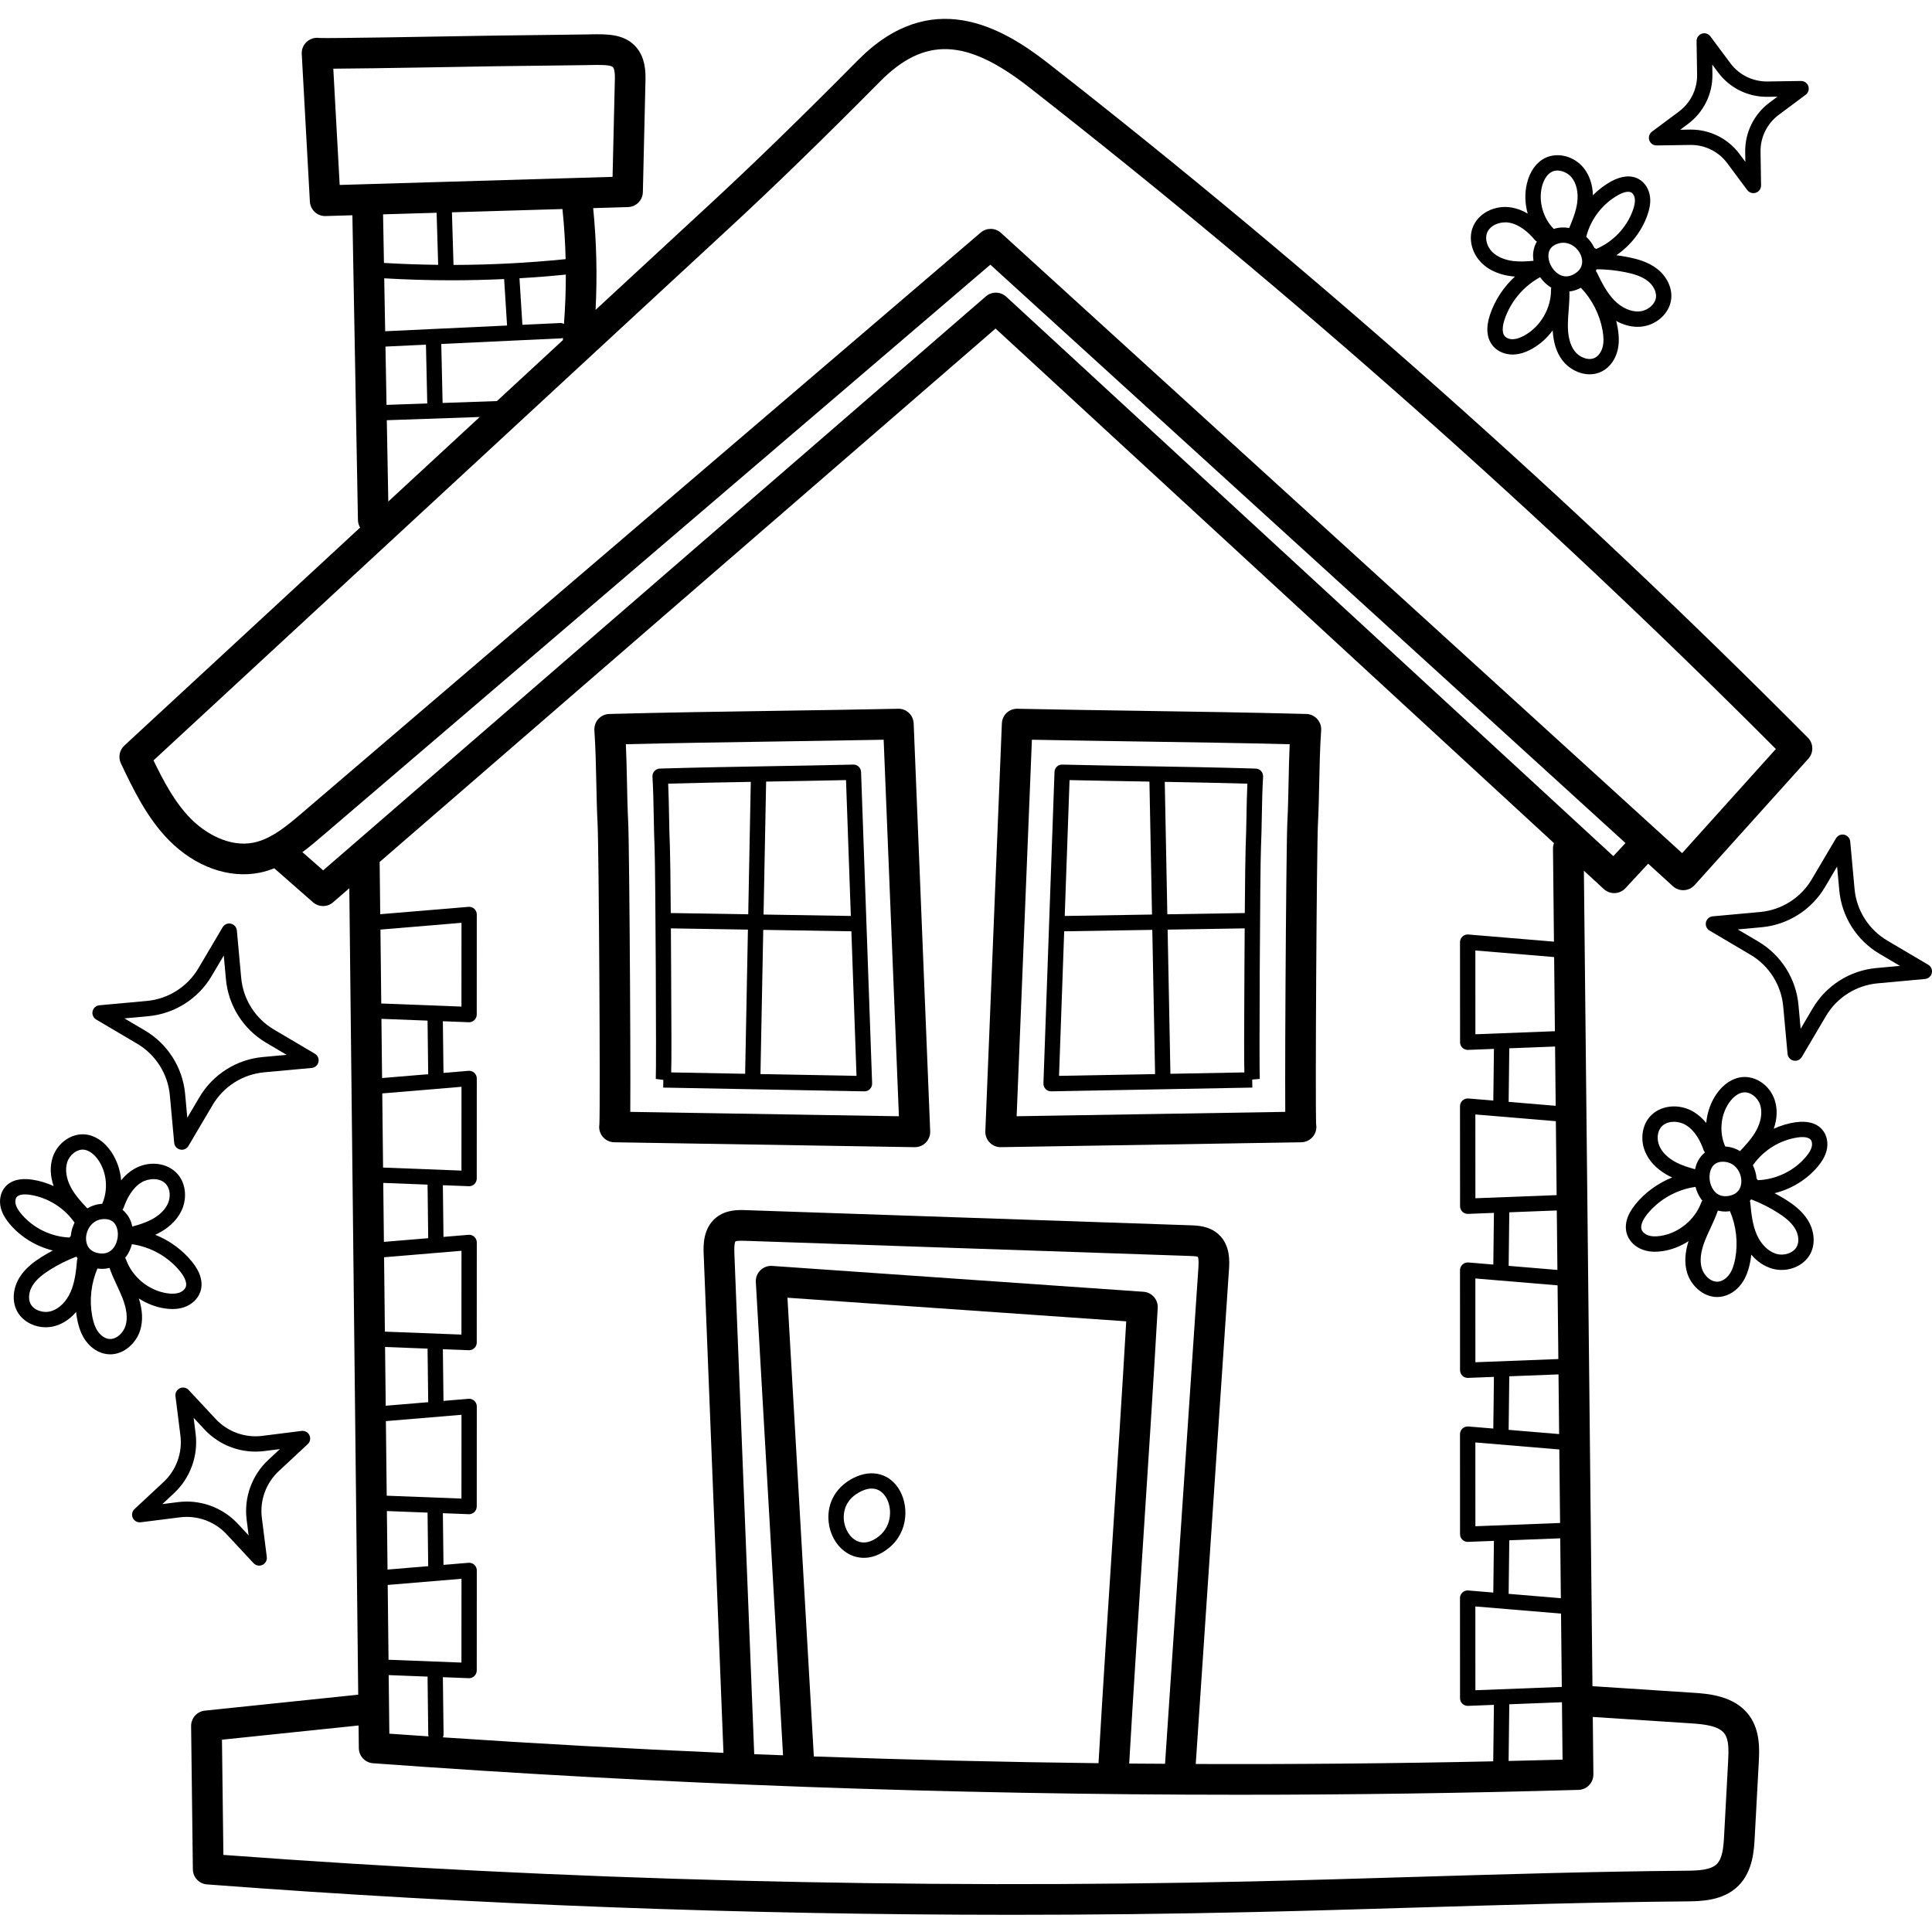 <svg viewBox="0 -5 512.001 512" xmlns="http://www.w3.org/2000/svg"><path d="m511.004 250.672-10.879-6.426c-4.898-2.891-8.129-7.996-8.648-13.656l-1.148-12.582c-.082-.879-.719-1.602-1.578-1.797-.859-.195-1.746.191-2.195.949l-6.426 10.879c-2.891 4.895-7.996 8.129-13.656 8.648l-12.582 1.148c-.879.082-1.605.719-1.797 1.578-.195.859.191 1.746.949 2.195l10.879 6.426c4.895 2.891 8.125 7.996 8.645 13.656l1.152 12.582c.078.879.715 1.602 1.578 1.797.148.035.297.051.445.051.707 0 1.379-.371 1.75-1l6.422-10.879c2.891-4.895 7.996-8.125 13.66-8.645l12.578-1.152c.879-.078 1.605-.715 1.801-1.578.191-.859-.191-1.746-.949-2.195zm-13.801.875c-6.961.641-13.234 4.613-16.789 10.629l-3.223 5.461-.578-6.316c-.637-6.957-4.609-13.234-10.629-16.789l-5.461-3.223 6.316-.578c6.961-.637 13.234-4.609 16.789-10.625l3.223-5.461.578 6.312c.637 6.961 4.609 13.234 10.625 16.789l5.461 3.223zm0 0"/><path d="m25.488 265.184 10.879 6.422c4.895 2.895 8.129 8 8.645 13.66l1.152 12.582c.078.879.719 1.602 1.578 1.797.148.035.297.051.445.051.707 0 1.379-.371 1.75-1l6.422-10.879c2.891-4.895 7.996-8.125 13.66-8.645l12.582-1.152c.875-.078 1.602-.719 1.797-1.578.191-.859-.191-1.746-.949-2.191l-10.879-6.426c-4.898-2.895-8.129-7.996-8.648-13.66l-1.148-12.582c-.082-.875-.719-1.602-1.578-1.797-.863-.195-1.75.191-2.195.949l-6.426 10.879c-2.891 4.895-7.996 8.129-13.656 8.645l-12.582 1.152c-.879.082-1.605.719-1.797 1.578-.195.859.191 1.746.949 2.195zm13.801-.879c6.957-.637 13.234-4.605 16.785-10.625l3.227-5.461.578 6.316c.633 6.957 4.605 13.23 10.625 16.785l5.461 3.227-6.316.578c-6.957.637-13.234 4.609-16.785 10.625l-3.227 5.461-.578-6.316c-.637-6.957-4.609-13.234-10.625-16.789l-5.461-3.223zm0 0"/><path d="m67.199 409.266c.395.422.938.645 1.488.645.293 0 .586-.062.859-.191.801-.371 1.266-1.219 1.156-2.094l-1.312-10.418c-.574-4.578 1.098-9.191 4.477-12.336l7.684-7.156c.648-.602.832-1.551.457-2.348-.371-.801-1.215-1.266-2.094-1.156l-10.418 1.309c-4.578.582-9.191-1.094-12.336-4.473l-7.16-7.684c-.598-.648-1.547-.828-2.348-.457-.797.375-1.266 1.219-1.152 2.094l1.309 10.422c.578 4.578-1.098 9.191-4.473 12.336l-7.688 7.156c-.645.602-.828 1.551-.457 2.348.375.801 1.219 1.27 2.098 1.156l10.418-1.312c4.578-.578 9.191 1.098 12.336 4.473zm-20-16.191-4.176.523 3.078-2.867c4.332-4.035 6.477-9.945 5.738-15.82l-.523-4.176 2.867 3.082c4.035 4.332 9.949 6.473 15.816 5.734l4.176-.523-3.078 2.867c-4.332 4.031-6.477 9.945-5.738 15.816l.527 4.176-2.871-3.078c-3.508-3.766-8.438-5.879-13.523-5.879-.762 0-1.527.047-2.293.145zm0 0"/><path d="m439.035 33.547 8.922-.137c3.836-.047 7.469 1.734 9.754 4.801l5.328 7.156c.391.523 1 .82 1.629.82.219 0 .441-.035.656-.109.836-.285 1.391-1.074 1.379-1.957l-.141-8.918c-.059-3.824 1.734-7.473 4.805-9.754l7.152-5.332c.707-.527.996-1.449.711-2.285-.281-.824-1.055-1.375-1.922-1.375-.012 0-.02 0-.031 0l-8.922.137c-3.824.035-7.469-1.734-9.754-4.801l-5.332-7.156c-.523-.707-1.449-.996-2.281-.711-.836.285-1.391 1.074-1.379 1.953l.141 8.922c.059 3.824-1.738 7.473-4.805 9.754l-7.156 5.332c-.707.527-.992 1.449-.711 2.281.285.836 1.059 1.395 1.957 1.379zm8.336-5.73c4.109-3.062 6.516-7.949 6.438-13.078l-.039-2.629 1.57 2.109c3.062 4.113 7.902 6.504 13.078 6.438l2.629-.039-2.109 1.57c-4.113 3.062-6.52 7.949-6.438 13.074l.039 2.633-1.57-2.109c-3.012-4.047-7.793-6.441-12.828-6.441-.082 0-.164 0-.246 0l-2.633.043zm0 0"/><path d="m448.715 443.602-25.973-1.699c-.234-.016-.48-.023-.723-.035l-2.273-216.125 5.277 4.863c1.648 1.52 4.211 1.418 5.734-.223l6.027-6.496 6.547 5.965c.75.684 1.727 1.059 2.734 1.059.07 0 .137 0 .203-.004 1.082-.055 2.098-.535 2.82-1.34l30.148-33.5c1.441-1.602 1.383-4.051-.137-5.582-63.109-63.5-130.875-123.652-201.414-178.785-12.355-9.656-31.012-20.242-50.301-.766-15.062 15.211-27.613 27.414-39.496 38.398l-30.055 27.789c.469-8.988.258-18.016-.637-26.965l9.23-.277c2.156-.062 3.891-1.805 3.941-3.965l.699-29.918c.094-3.977-.852-6.906-2.887-8.945-3.117-3.125-7.574-3.027-11.883-2.941l-1.359.023c-5.305.074-10.613.137-15.922.203l-7.727.094c-.82.012-3.332.055-6.797.113-10.137.18-36.727.645-39.855.523-.27-.043-.547-.059-.832-.039-2.242.125-3.957 2.039-3.836 4.277l2.152 39.113c.117 2.16 1.902 3.844 4.055 3.844.039 0 .082 0 .121-.004l7.09-.211 1.473 80.77c.012.734.234 1.406.582 1.992l-62.484 57.773c-1.305 1.207-1.676 3.121-.91 4.73 3.199 6.723 6.828 14.348 12.656 20.289 6.949 7.082 15.965 10.32 24.117 8.672 1.344-.273 2.633-.676 3.867-1.168l10.246 8.996c.77.676 1.727 1.012 2.684 1.012.945 0 1.895-.332 2.66-.992l4.293-3.719 2.363 213.711c-13.543 1.406-27.098 2.816-40.641 4.227-2.09.219-3.668 1.992-3.645 4.094.16 12.656.316 25.301.465 37.953.023 2.109 1.652 3.848 3.754 4.004 70.688 5.359 142.203 8.055 213.395 8.055 21.32 0 42.621-.242 63.852-.727 14.219-.32 28.621-.758 42.547-1.176 23.664-.711 48.137-1.449 72.301-1.652 3.629-.031 9.711-.078 13.781-4.184 3.812-3.828 4.105-9.469 4.281-12.832l1.07-19.777c.172-3.336.441-8.379-2.488-12.418-3.891-5.363-11.051-5.828-14.895-6.078zm-36.648-175.32-21.07.812-.012-22.207 20.875 1.746zm.043 4.062.164 15.707-12.469-1.043.172-14.195zm.207 19.785.207 19.594-21.527.828-.012-22.203zm.25 23.656.164 15.762-12.922-1.082.168-14.191zm.207 19.844.207 19.535-21.984.848-.012-22.203zm.246 23.602.168 15.816-13.383-1.121.172-14.191zm.211 19.898.207 19.48-22.441.863-.012-22.207zm.246 23.543.168 15.871-13.84-1.156.172-14.191zm.211 19.953.203 19.426-22.895.883-.012-22.207zm.246 23.488.16 15.215c-4.762.133-9.531.242-14.297.348l.18-15.02zm-282.238-344.824-14.402.5-.352-15.633 31.684-1.488c.191-.008.371-.055.547-.109-.004.188-.012.379.012.562zm-29.871-32.531c5.91.348 11.844.523 17.781.523 4.668 0 9.336-.113 13.996-.324l.777 12.312-32.301 1.516zm47.633 12.082c-.309-.16-.656-.25-1.02-.23l-9.996.469-.777-12.336c4.105-.242 8.203-.566 12.289-.973 0 4.363-.164 8.727-.496 13.07zm-47.305 6.008 10.73-.504.348 15.582-10.797.375zm47.746-23.168c-9.852.992-19.781 1.516-29.711 1.531l-.422-13.945 29.289-.867c.457 4.41.738 8.844.844 13.281zm-61.57-50.477h.203c2.773-.016 6.609-.062 10.859-.121 8.48-.117 18.617-.297 25.246-.41 3.445-.062 5.941-.105 6.758-.117l7.727-.094c5.309-.062 10.621-.129 15.934-.199.48-.008.953-.016 1.418-.027 2.234-.047 5.293-.109 5.961.555.059.059.57.645.516 3.02l-.613 26.062-72.316 2.145zm27.379 38.184.414 13.797c-4.797-.055-9.594-.215-14.371-.5l-.234-12.879zm-13.199 54.977 24.621-.852-24.227 22.402zm-35.301 111.941c-6.406 1.301-12.828-2.449-16.699-6.395-4.199-4.281-7.133-9.82-9.828-15.398l152.727-141.211c11.973-11.07 24.605-23.352 39.758-38.648 11.82-11.941 22.902-11.535 39.516 1.449 69.27 54.137 135.844 113.129 197.945 175.391l-24.844 27.598-180.512-164.375c-.773-.703-1.754-1.059-2.734-1.059-.941 0-1.879.324-2.641.977l-179.793 153.766c-3.805 3.25-8.113 6.938-12.895 7.906zm18.434 7.352-5.5-4.828c1.906-1.402 3.645-2.891 5.242-4.254l177.07-151.434 168.32 153.277-3.219 3.469-160.883-148.25c-1.52-1.398-3.852-1.438-5.414-.082zm178.195-143.582 147.988 136.367c-.172.453-.273.945-.266 1.461l.258 24.648-22.695-1.898c-.566-.047-1.129.152-1.547.539-.418.383-.656.934-.656 1.5l.016 26.512c0 .555.227 1.082.625 1.465.379.363.883.566 1.406.566h.078l6.867-.266-.164 13.695-6.625-.551c-.566-.043-1.129.16-1.547.543-.418.387-.656.941-.656 1.512l.016 26.496c0 .555.223 1.082.621 1.465.379.363.887.566 1.41.566h.078l6.867-.266-.164 13.695-6.629-.555c-.562-.035-1.125.16-1.543.547-.418.383-.656.941-.656 1.512l.012 26.496c.004.555.227 1.082.625 1.465.379.363.883.566 1.41.566h.078l6.867-.266-.164 13.695-6.629-.551c-.566-.039-1.125.16-1.543.543-.422.387-.656.941-.656 1.512l.012 26.496c0 .555.227 1.082.625 1.465.379.363.883.566 1.406.566h.078l6.871-.266-.168 13.699-6.625-.555c-.566-.051-1.129.145-1.547.531-.418.383-.656.926-.656 1.496l.016 26.527c0 .551.223 1.078.625 1.461.379.367.883.566 1.406.566h.078l6.871-.266-.184 14.965c-26.223.566-52.516.801-78.836.707l8.801-130.953c.141-2.105.438-6.492-2.742-9.406-2.438-2.234-5.59-2.34-7.473-2.406l-117.812-4.012c-1.965-.062-5.262-.176-7.922 2.004-3.523 2.887-3.34 7.547-3.25 9.785l5.238 132.031c-24.84-1.078-49.633-2.441-74.348-4.105.109-.254.172-.535.172-.832l-.184-15.113 6.867.266c.027 0 .051.004.074.004.527 0 1.031-.219 1.414-.582.398-.383.621-.926.625-1.48l.012-26.496c0-.57-.238-1.113-.656-1.496-.418-.387-.973-.578-1.543-.531l-6.629.555-.164-13.699 6.867.266c.027.004.051.004.074.004.527 0 1.031-.215 1.414-.582.398-.383.621-.926.625-1.48l.012-26.496c0-.57-.238-1.113-.656-1.496-.418-.387-.973-.574-1.543-.531l-6.629.555-.164-13.699 6.871.266c.023.004.051.004.074.004.527 0 1.031-.203 1.41-.57.398-.383.621-.91.625-1.461l.012-26.527c0-.57-.238-1.113-.656-1.496-.418-.387-.973-.578-1.543-.531l-6.629.555-.164-13.699 6.871.266c.023.004.051.004.074.004.527 0 1.031-.203 1.41-.566.398-.383.621-.914.625-1.465l.012-26.527c0-.566-.238-1.109-.656-1.496-.418-.383-.973-.578-1.543-.531l-6.629.555-.164-13.695 6.871.266h.074c.527 0 1.031-.203 1.41-.566.398-.383.621-.914.625-1.465l.012-26.527c0-.566-.238-1.109-.656-1.496-.418-.383-.973-.57-1.543-.527l-23.391 1.953-.152-13.844zm-48.16 378.406-6.992-121.57 89.781 6.258c-1.133 19.449-2.41 39.066-3.648 58.074-1.254 19.316-2.551 39.254-3.699 59.027-25.152-.297-50.309-.895-75.441-1.789zm87.359-123.145-98.395-6.852c-1.16-.09-2.305.34-3.137 1.164-.832.816-1.27 1.957-1.199 3.121l7.211 125.402c-2.543-.098-5.09-.184-7.637-.289l-5.262-132.711c-.098-2.434.172-3.043.27-3.168.387-.246 1.98-.191 2.504-.176l117.812 4.012c.473.016 1.922.066 2.227.242.117.184.297.805.156 2.902l-8.836 131.441c-3.168-.02-6.332-.035-9.5-.062 1.141-19.621 2.426-39.414 3.676-58.594 1.32-20.328 2.691-41.355 3.883-62.148.125-2.219-1.555-4.129-3.773-4.285zm-200.07 97.52-.219-19.828 19.555-1.633-.012 22.207zm-.266-23.902-.172-15.512 10.781.418.168 14.195zm-.215-19.578-.219-19.766 20.039-1.676-.012 22.207zm-.266-23.84-.172-15.57 11.262.434.172 14.195zm-.219-19.637-.215-19.711 20.516-1.715-.012 22.207zm-.262-23.785-.172-15.629 11.742.453.172 14.195zm-.219-19.695-.215-19.648 21-1.758-.012 22.207zm-.262-23.723-.176-15.691 12.227.473.168 14.195zm-.219-19.758-.215-19.59 21.48-1.797-.012 22.207zm1.969 177.984 10.301.398.184 15.316c.004.184.035.355.086.523-3.469-.238-6.934-.465-10.398-.715zm354.973 22.742-1.07 19.781c-.16 3.109-.43 6.027-1.926 7.531-1.59 1.602-4.867 1.762-8.09 1.785-24.25.207-48.766.945-72.477 1.656-13.91.422-28.297.852-42.488 1.176-90.602 2.066-182.336-.297-272.73-7.023-.121-10.18-.246-20.352-.375-30.531 12.066-1.258 24.137-2.512 36.203-3.766l.066 6c.023 2.113 1.66 3.855 3.77 4.008 76.047 5.559 152.922 8.348 229.523 8.348 30.039 0 60.043-.43 89.93-1.289 2.215-.062 3.969-1.887 3.949-4.102l-.16-15.23c.039 0 .078.004.117.004l25.965 1.699c3.48.227 7.324.645 8.844 2.742 1.145 1.578 1.102 4.312.949 7.211zm0 0"/><path d="m158.371 213.41c.34 6.773.738 74.5.473 79.578-.031.195-.051.395-.055.598-.035 2.246 1.754 4.094 3.996 4.129l79.602 1.301h.066c1.094 0 2.141-.441 2.906-1.227.781-.797 1.199-1.883 1.152-3l-4.375-108.062c-.09-2.211-1.906-3.961-4.145-3.898-10.648.223-21.477.387-31.949.543-14.609.215-29.715.441-44.574.84-1.109.027-2.156.508-2.898 1.328-.746.816-1.125 1.906-1.051 3.008.316 4.609.414 9.258.508 13.754.074 3.617.152 7.355.344 11.109zm1.434 77.555c-.441.5-.766 1.113-.918 1.793.129-.637.449-1.262.918-1.793zm46.359-99.469c9.18-.137 18.637-.281 28.016-.461l4.039 99.785-71.188-1.164c.023-1.914.023-4.453.023-7.863.004-6.688-.031-15.992-.09-26.199-.113-18.66-.312-39.281-.48-42.594-.184-3.633-.258-7.312-.332-10.871-.07-3.234-.137-6.547-.289-9.902 13.465-.332 27.086-.535 40.301-.73zm-43.312 98.094c-.02 0-.039.004-.059.004.02 0 .035-.004.055-.004zm-.727.066c-.176.031-.348.082-.516.137.168-.055.336-.105.516-.137zm-1.836.844c-.16.129-.309.273-.445.426.137-.152.285-.293.445-.426zm1.172-.668c-.191.07-.375.16-.551.254.176-.094.355-.18.551-.254zm-.613.285c-.18.102-.348.219-.508.348.16-.129.328-.246.508-.348zm0 0"/><path d="m173.477 219.84c.23 5.195.5 58.855.309 61.082l2.008.27-.039 2.031 53.301.996h.035c.547 0 1.066-.219 1.449-.609.391-.398.602-.938.582-1.496l-2.93-82.527c-.039-1.113-.984-2.016-2.082-1.961-7.125.172-14.367.293-21.379.414-9.785.168-19.902.34-29.855.641-.551.02-1.07.258-1.441.66-.367.406-.559.945-.527 1.492.215 3.551.277 7.117.344 10.562.051 2.754.102 5.602.227 8.445zm4.379 32.309c-.02-3.691-.043-7.484-.066-11.121l20.418.332-.738 38.207-19.598-.367c.109-3.461.07-10.812-.016-27.051zm23.676 27.492.738-38.215 23.355.379 1.359 38.309zm3.27-77.539c6.359-.109 12.914-.223 19.402-.367l1.277 36.004-23.129-.375.68-35.23c.59-.012 1.184-.023 1.77-.031zm-5.836.102-.676 35.094-20.531-.332c-.066-8.621-.148-15.688-.219-17.301-.125-2.797-.176-5.617-.227-8.344-.051-2.82-.105-5.715-.238-8.641 7.289-.207 14.648-.352 21.891-.477zm0 0"/><path d="m265.188 299.016c.023 0 .043 0 .066-.004l79.602-1.297c2.242-.039 4.031-1.887 3.996-4.129-.004-.203-.02-.402-.055-.598-.266-5.082.133-72.801.473-79.582.191-3.75.27-7.492.344-11.105.094-4.496.191-9.145.508-13.754.074-1.105-.305-2.191-1.051-3.012-.742-.816-1.789-1.297-2.898-1.328-14.859-.395-29.965-.621-44.574-.84-10.473-.156-21.301-.316-31.949-.539-2.258-.059-4.055 1.688-4.145 3.898l-4.379 108.059c-.043 1.117.375 2.203 1.152 3.004.77.785 1.816 1.227 2.91 1.227zm83.566-6.258c-.102-.449-.277-.867-.508-1.242.246.391.422.812.508 1.242zm-.891-1.758c.102.117.188.238.273.363-.086-.125-.176-.25-.273-.363zm-.285-.285c-.062-.059-.117-.117-.18-.172.062.055.117.113.18.172zm-.73-.562c.035.023.066.047.102.07-.035-.023-.066-.051-.102-.07zm-73.383-99.117c9.375.18 18.832.324 28.016.461 13.215.195 26.836.398 40.297.73-.148 3.355-.219 6.668-.285 9.902-.074 3.559-.152 7.238-.336 10.867-.168 3.316-.367 23.938-.477 42.594-.062 10.211-.094 19.516-.094 26.203.004 3.41.004 5.949.023 7.863l-71.188 1.16zm0 0"/><path d="m332.766 198.68c-9.953-.305-20.07-.477-29.855-.641-7.008-.121-14.254-.246-21.379-.414-1.137-.055-2.039.848-2.078 1.957l-2.934 82.531c-.02.559.191 1.098.582 1.496.383.391.906.605 1.449.605h.039l53.297-.992-.039-2.129 2.008-.172c-.191-2.23.078-55.891.309-61.082.125-2.844.176-5.688.227-8.441.066-3.449.129-7.016.344-10.566.031-.551-.16-1.086-.527-1.492-.371-.406-.891-.645-1.441-.66zm-2.438 12.645c-.051 2.727-.102 5.547-.223 8.336-.07 1.617-.152 8.684-.223 17.305l-20.527.332-.68-35.098c7.242.129 14.602.27 21.891.48-.133 2.926-.184 5.824-.238 8.645zm-27.488-9.223c.586.008 1.184.02 1.773.031l.68 35.23-23.129.375 1.277-36.004c6.488.145 13.039.258 19.398.367zm-20.82 39.703 23.352-.379.738 38.215-25.453.473zm47.75 37.395-19.598.367-.738-38.207 20.422-.332c-.027 3.637-.051 7.43-.07 11.121-.082 16.238-.121 23.59-.016 27.051zm0 0"/><path d="m237.953 389.207c-2.816-4.098-7.742-4.922-12.551-2.109-3.961 2.32-6.094 6.188-5.852 10.609.227 4.191 2.574 7.887 5.977 9.41.805.359 1.98.727 3.414.727 1.832 0 4.09-.598 6.555-2.566 5.383-4.305 5.465-11.691 2.457-16.07zm-4.996 12.895c-2.039 1.633-4.035 2.082-5.77 1.305-1.996-.895-3.434-3.273-3.578-5.918-.094-1.676.285-4.797 3.848-6.883 1.273-.746 2.469-1.121 3.543-1.121 1.449 0 2.68.68 3.602 2.023 1.988 2.895 1.801 7.84-1.645 10.594zm0 0"/><path d="m475.836 292.414c-1.988.285-3.934.875-5.773 1.715.918-2.625 1.023-5.258.254-7.602-1.246-3.824-4.953-6.445-8.617-6.082-2.602.25-5.047 1.879-6.883 4.582-1.527 2.25-2.414 4.887-2.645 7.578-1.008-1.242-2.148-2.258-3.434-3.008-3.922-2.285-8.887-1.695-11.551 1.383-2.098 2.422-2.547 6.211-1.117 9.43 1.441 3.246 4.242 5.211 6.34 6.285.246.125.496.223.746.336-3.781 1.523-7.188 3.973-9.77 7.148-2.289 2.82-3.039 5.602-2.172 8.047.645 1.816 2.238 3.316 4.254 4.008.945.324 1.965.488 3.09.488.648 0 1.328-.055 2.047-.16 2.441-.363 4.789-1.293 6.871-2.641-.988 3.148-1.109 5.906-.367 8.387.992 3.289 4.168 6.418 7.961 6.418.273 0 .555-.016.836-.051 2.207-.27 4.297-1.598 5.734-3.645 1.043-1.492 1.762-3.355 2.199-5.707.113-.605.203-1.215.27-1.828 1.5 1.77 3.355 3.047 5.395 3.664.871.266 1.762.391 2.645.391 3.234 0 6.328-1.684 7.691-4.434 1.289-2.598 1-5.961-.746-8.777-1.566-2.523-3.953-4.23-5.859-5.434-.965-.605-1.957-1.164-2.965-1.695 4.449-1.094 8.562-3.582 11.492-7.102.773-.934 1.852-2.375 2.305-4.195.504-2.023.086-4.082-1.121-5.508-1.484-1.758-3.945-2.449-7.109-1.992zm-21.715 18c-1.176-1.605-1.43-4.086-.594-5.77.574-1.152 1.574-1.75 2.977-1.773h.09c2.93 0 4.664 2.375 4.867 4.746.074.879.051 3.789-3.434 4.328-1.656.262-2.973-.258-3.906-1.531zm4.059-23.105c1.129-1.66 2.555-2.688 3.91-2.82 1.762-.168 3.715 1.312 4.367 3.301.633 1.945.27 4.402-.996 6.746-1.086 2.008-2.699 3.797-4.336 5.516-1.117-.676-2.426-1.117-3.918-1.215-1.637-3.641-1.27-8.227.973-11.527zm-18.395 11.449c-.793-1.777-.594-3.883.477-5.117 1.523-1.758 4.523-1.648 6.43-.531 2.547 1.484 4.004 4.441 4.777 6.66.086.238.215.449.367.633-.793.641-1.457 1.457-1.945 2.434-.316.633-.527 1.32-.68 2.023-1.719-.465-3.426-1-4.945-1.781-2.141-1.098-3.73-2.629-4.48-4.32zm.227 23.781c-1.309.195-2.363.148-3.219-.148-.844-.293-1.516-.875-1.746-1.523-.508-1.434.879-3.363 1.5-4.125 3.164-3.898 7.809-6.508 12.781-7.207.305 1.18.805 2.305 1.516 3.277.086.121.188.23.281.344-.102.148-.195.305-.258.48-1.652 4.605-6.016 8.184-10.855 8.902zm19.836 6.039c-.332 1.793-.82 3.098-1.535 4.117-.762 1.09-1.844 1.816-2.895 1.945-2.004.246-3.852-1.629-4.414-3.504-.605-2.008-.328-4.434.848-7.418.426-1.086.922-2.141 1.445-3.258.691-1.484 1.398-3.02 1.957-4.641.637.16 1.305.25 1.996.25.395 0 .801-.043 1.211-.098 0 .004 0 .008.004.016 1.676 3.926 2.168 8.395 1.383 12.59zm15.797-8.098c.996 1.605 1.215 3.504.559 4.832-.852 1.711-3.379 2.605-5.52 1.957-2.094-.633-4.012-2.539-5.129-5.102-1.121-2.562-1.449-5.531-1.695-8.348-.016-.195-.07-.375-.137-.555.121-.141.23-.285.336-.434 2.438.934 4.797 2.113 7.008 3.508 1.539.973 3.449 2.32 4.578 4.141zm4.48-21.551c-.191.773-.664 1.59-1.484 2.578-3.125 3.758-7.906 6.066-12.785 6.258-.094-.152-.211-.289-.34-.41-.004-.031-.004-.059-.004-.086-.102-1.18-.445-2.371-.996-3.477.059-.062.121-.121.172-.195 2.707-3.816 7.094-6.496 11.727-7.164 1.66-.238 2.91-.02 3.434.598.352.418.461 1.164.277 1.898zm0 0"/><path d="m36.801 339.113c2.082 1.344 4.426 2.273 6.871 2.637.719.105 1.398.16 2.047.16 1.121 0 2.141-.16 3.09-.488 2.02-.691 3.609-2.191 4.254-4.008.867-2.445.113-5.227-2.176-8.043-2.574-3.172-5.969-5.617-9.742-7.141.242-.113.484-.227.723-.348 2.098-1.074 4.898-3.039 6.34-6.285 1.43-3.215.98-7.008-1.117-9.43-2.664-3.074-7.629-3.668-11.551-1.379-1.285.75-2.426 1.762-3.434 3.008-.23-2.691-1.113-5.328-2.645-7.582-1.836-2.699-4.281-4.328-6.883-4.582-3.66-.359-7.371 2.258-8.621 6.086-.766 2.344-.66 4.977.258 7.602-1.84-.84-3.785-1.43-5.773-1.715-3.164-.457-5.625.23-7.113 1.992-1.203 1.426-1.621 3.484-1.117 5.508.453 1.816 1.531 3.266 2.305 4.191 2.93 3.523 7.043 6.008 11.488 7.105-1.008.527-2 1.086-2.961 1.695-1.906 1.199-4.293 2.902-5.863 5.43-1.746 2.816-2.031 6.18-.746 8.777 1.363 2.75 4.457 4.438 7.691 4.438.883 0 1.777-.129 2.648-.391 2.035-.617 3.891-1.895 5.391-3.664.066.609.156 1.223.27 1.824.438 2.352 1.156 4.219 2.203 5.707 1.438 2.047 3.523 3.375 5.73 3.645.281.035.562.055.84.055 3.789-.004 6.965-3.133 7.957-6.422.746-2.48.625-5.238-.363-8.383zm-13.984-16.309c.207-2.395 1.973-4.812 4.961-4.742 1.398.023 2.398.621 2.973 1.773.836 1.684.582 4.164-.594 5.77-.93 1.273-2.246 1.789-3.906 1.531-3.48-.543-3.508-3.449-3.434-4.332zm24.918 9.129c.621.762 2.004 2.691 1.496 4.121-.23.652-.898 1.234-1.746 1.527-.855.297-1.906.344-3.215.148-4.84-.719-9.203-4.297-10.855-8.902-.066-.176-.156-.332-.262-.48.098-.113.195-.223.285-.344.711-.973 1.211-2.098 1.516-3.277 4.969.699 9.617 3.309 12.781 7.207zm-10.145-23.637c1.906-1.113 4.906-1.223 6.426.535 1.074 1.234 1.27 3.34.48 5.117-.75 1.688-2.344 3.223-4.48 4.32-1.527.781-3.23 1.316-4.949 1.781-.152-.707-.363-1.391-.68-2.023-.484-.977-1.148-1.793-1.945-2.434.156-.184.285-.395.367-.633.773-2.219 2.23-5.176 4.781-6.664zm-19.766-5.32c.648-1.988 2.609-3.477 4.363-3.301 1.359.133 2.785 1.16 3.91 2.824 2.242 3.297 2.609 7.883.977 11.523-1.488.094-2.801.535-3.922 1.215-1.637-1.715-3.25-3.508-4.336-5.516-1.266-2.344-1.629-4.801-.992-6.746zm-12.184 13.723c-.824-.988-1.297-1.809-1.488-2.578-.184-.734-.07-1.48.281-1.898.523-.617 1.773-.836 3.434-.598 4.633.668 9.016 3.344 11.727 7.164.051.074.113.133.172.199-.551 1.105-.895 2.297-.996 3.473-.004.027-.004.055-.004.082-.133.125-.25.262-.344.414-4.875-.191-9.656-2.504-12.781-6.258zm13.082 20.66c-1.117 2.559-3.035 4.465-5.125 5.102-2.148.648-4.672-.25-5.52-1.961-.66-1.328-.441-3.223.559-4.832 1.129-1.82 3.039-3.168 4.574-4.137 2.211-1.395 4.57-2.574 7.012-3.508.105.148.215.293.332.434-.066.176-.117.359-.137.555-.242 2.816-.574 5.781-1.695 8.348zm14.551 8.965c-.566 1.887-2.469 3.746-4.414 3.504-1.047-.125-2.129-.855-2.895-1.941-.715-1.02-1.203-2.324-1.535-4.117-.781-4.195-.289-8.668 1.387-12.594 0-.004 0-.008.004-.012.406.055.812.098 1.207.098.691 0 1.359-.09 2-.25.555 1.621 1.262 3.156 1.957 4.641.52 1.117 1.016 2.172 1.441 3.258 1.176 2.984 1.453 5.41.848 7.414zm0 0"/><path d="m400.676 68.223c.266.031.531.047.801.066-2.996 2.758-5.316 6.242-6.613 10.117-1.152 3.441-.875 6.309.797 8.293 1.199 1.422 3.125 2.258 5.18 2.258.07 0 .141 0 .215-.004 1.57-.043 3.18-.535 4.922-1.5 2.156-1.199 4.023-2.895 5.504-4.887.184 3.293 1.035 5.918 2.605 7.977 1.602 2.102 4.383 3.656 7.199 3.656 1.109 0 2.227-.242 3.277-.789 1.969-1.027 3.457-3.008 4.082-5.43.453-1.762.473-3.762.055-6.117-.109-.609-.242-1.215-.395-1.816 1.82 1.016 3.762 1.566 5.68 1.566.219 0 .441-.008.656-.02 4.238-.277 7.863-3.539 8.254-7.422.293-2.887-1.16-5.934-3.785-7.957-2.355-1.812-5.188-2.566-7.395-3.02-1.113-.23-2.234-.402-3.363-.547 3.773-2.59 6.746-6.363 8.25-10.691.395-1.141.898-2.875.684-4.738-.242-2.07-1.359-3.848-2.988-4.758-2.012-1.125-4.559-.906-7.359.633-1.762.973-3.371 2.223-4.801 3.656-.062-2.785-.891-5.293-2.434-7.223-2.516-3.141-6.902-4.281-10.211-2.66-2.348 1.148-4.062 3.531-4.828 6.707-.641 2.648-.543 5.426.191 8.027-1.383-.809-2.805-1.359-4.273-1.609-4.473-.762-8.914 1.543-10.324 5.355-1.113 3.008-.199 6.715 2.27 9.223 2.492 2.531 5.805 3.383 8.148 3.652zm18.156-5.84c.379.797 1.379 3.527-1.691 5.258-1.465.828-2.875.809-4.195-.059-1.664-1.086-2.773-3.32-2.586-5.191.133-1.277.859-2.188 2.16-2.703.617-.242 1.215-.352 1.789-.352 2.023 0 3.719 1.359 4.523 3.047zm-14.828 21.52c-1.156.641-2.16.965-3.066.992-.891.023-1.727-.285-2.172-.816-.977-1.16-.359-3.453-.047-4.383 1.59-4.766 5.023-8.84 9.43-11.242.699.992 1.562 1.871 2.57 2.531.125.082.258.145.387.219-.043.176-.078.355-.074.547.074 4.891-2.754 9.773-7.027 12.152zm20.707 3.062c-.332 1.293-1.094 2.355-2.031 2.84-1.73.906-4.172-.164-5.363-1.727-1.27-1.664-1.863-4.035-1.812-7.238.016-1.168.105-2.328.203-3.559.125-1.633.246-3.32.199-5.035 1.031-.117 2.062-.445 3.059-.98 0 .004 0 .008.004.008 2.949 3.086 4.984 7.098 5.73 11.301.316 1.793.32 3.188.012 4.391zm11.922-17.531c1.5 1.156 2.371 2.852 2.223 4.328-.191 1.898-2.246 3.629-4.48 3.773-2.176.137-4.645-.965-6.59-2.969-1.957-2.012-3.309-4.668-4.527-7.219-.082-.176-.199-.328-.32-.469.059-.176.109-.348.16-.523 2.613.016 5.234.285 7.797.816 1.777.367 4.039.957 5.738 2.262zm-7.738-22.777c1.469-.809 2.715-1.043 3.422-.648.477.266.844.926.93 1.68.094.789-.062 1.719-.484 2.934-1.602 4.617-5.266 8.461-9.762 10.355-.145-.109-.301-.195-.469-.266-.012-.023-.02-.051-.031-.074-.508-1.066-1.25-2.062-2.152-2.902.031-.078.066-.16.09-.242 1.191-4.531 4.352-8.582 8.457-10.836zm-20.281-2.125c.473-1.953 1.445-3.418 2.672-4.02 1.582-.773 3.938-.078 5.242 1.555 1.281 1.598 1.805 4.023 1.445 6.664-.312 2.266-1.191 4.508-2.121 6.691-1.285-.242-2.664-.195-4.094.238-2.812-2.832-4.082-7.25-3.145-11.129zm-14.547 12.227c.809-2.18 3.652-3.129 5.832-2.758 2.91.496 5.312 2.75 6.816 4.555.164.195.359.348.57.465-.523.879-.855 1.875-.969 2.961-.07.703-.027 1.418.074 2.133-1.77.168-3.551.266-5.254.074-2.391-.273-4.422-1.152-5.715-2.469-1.363-1.387-1.922-3.426-1.355-4.961zm0 0"/></svg>
